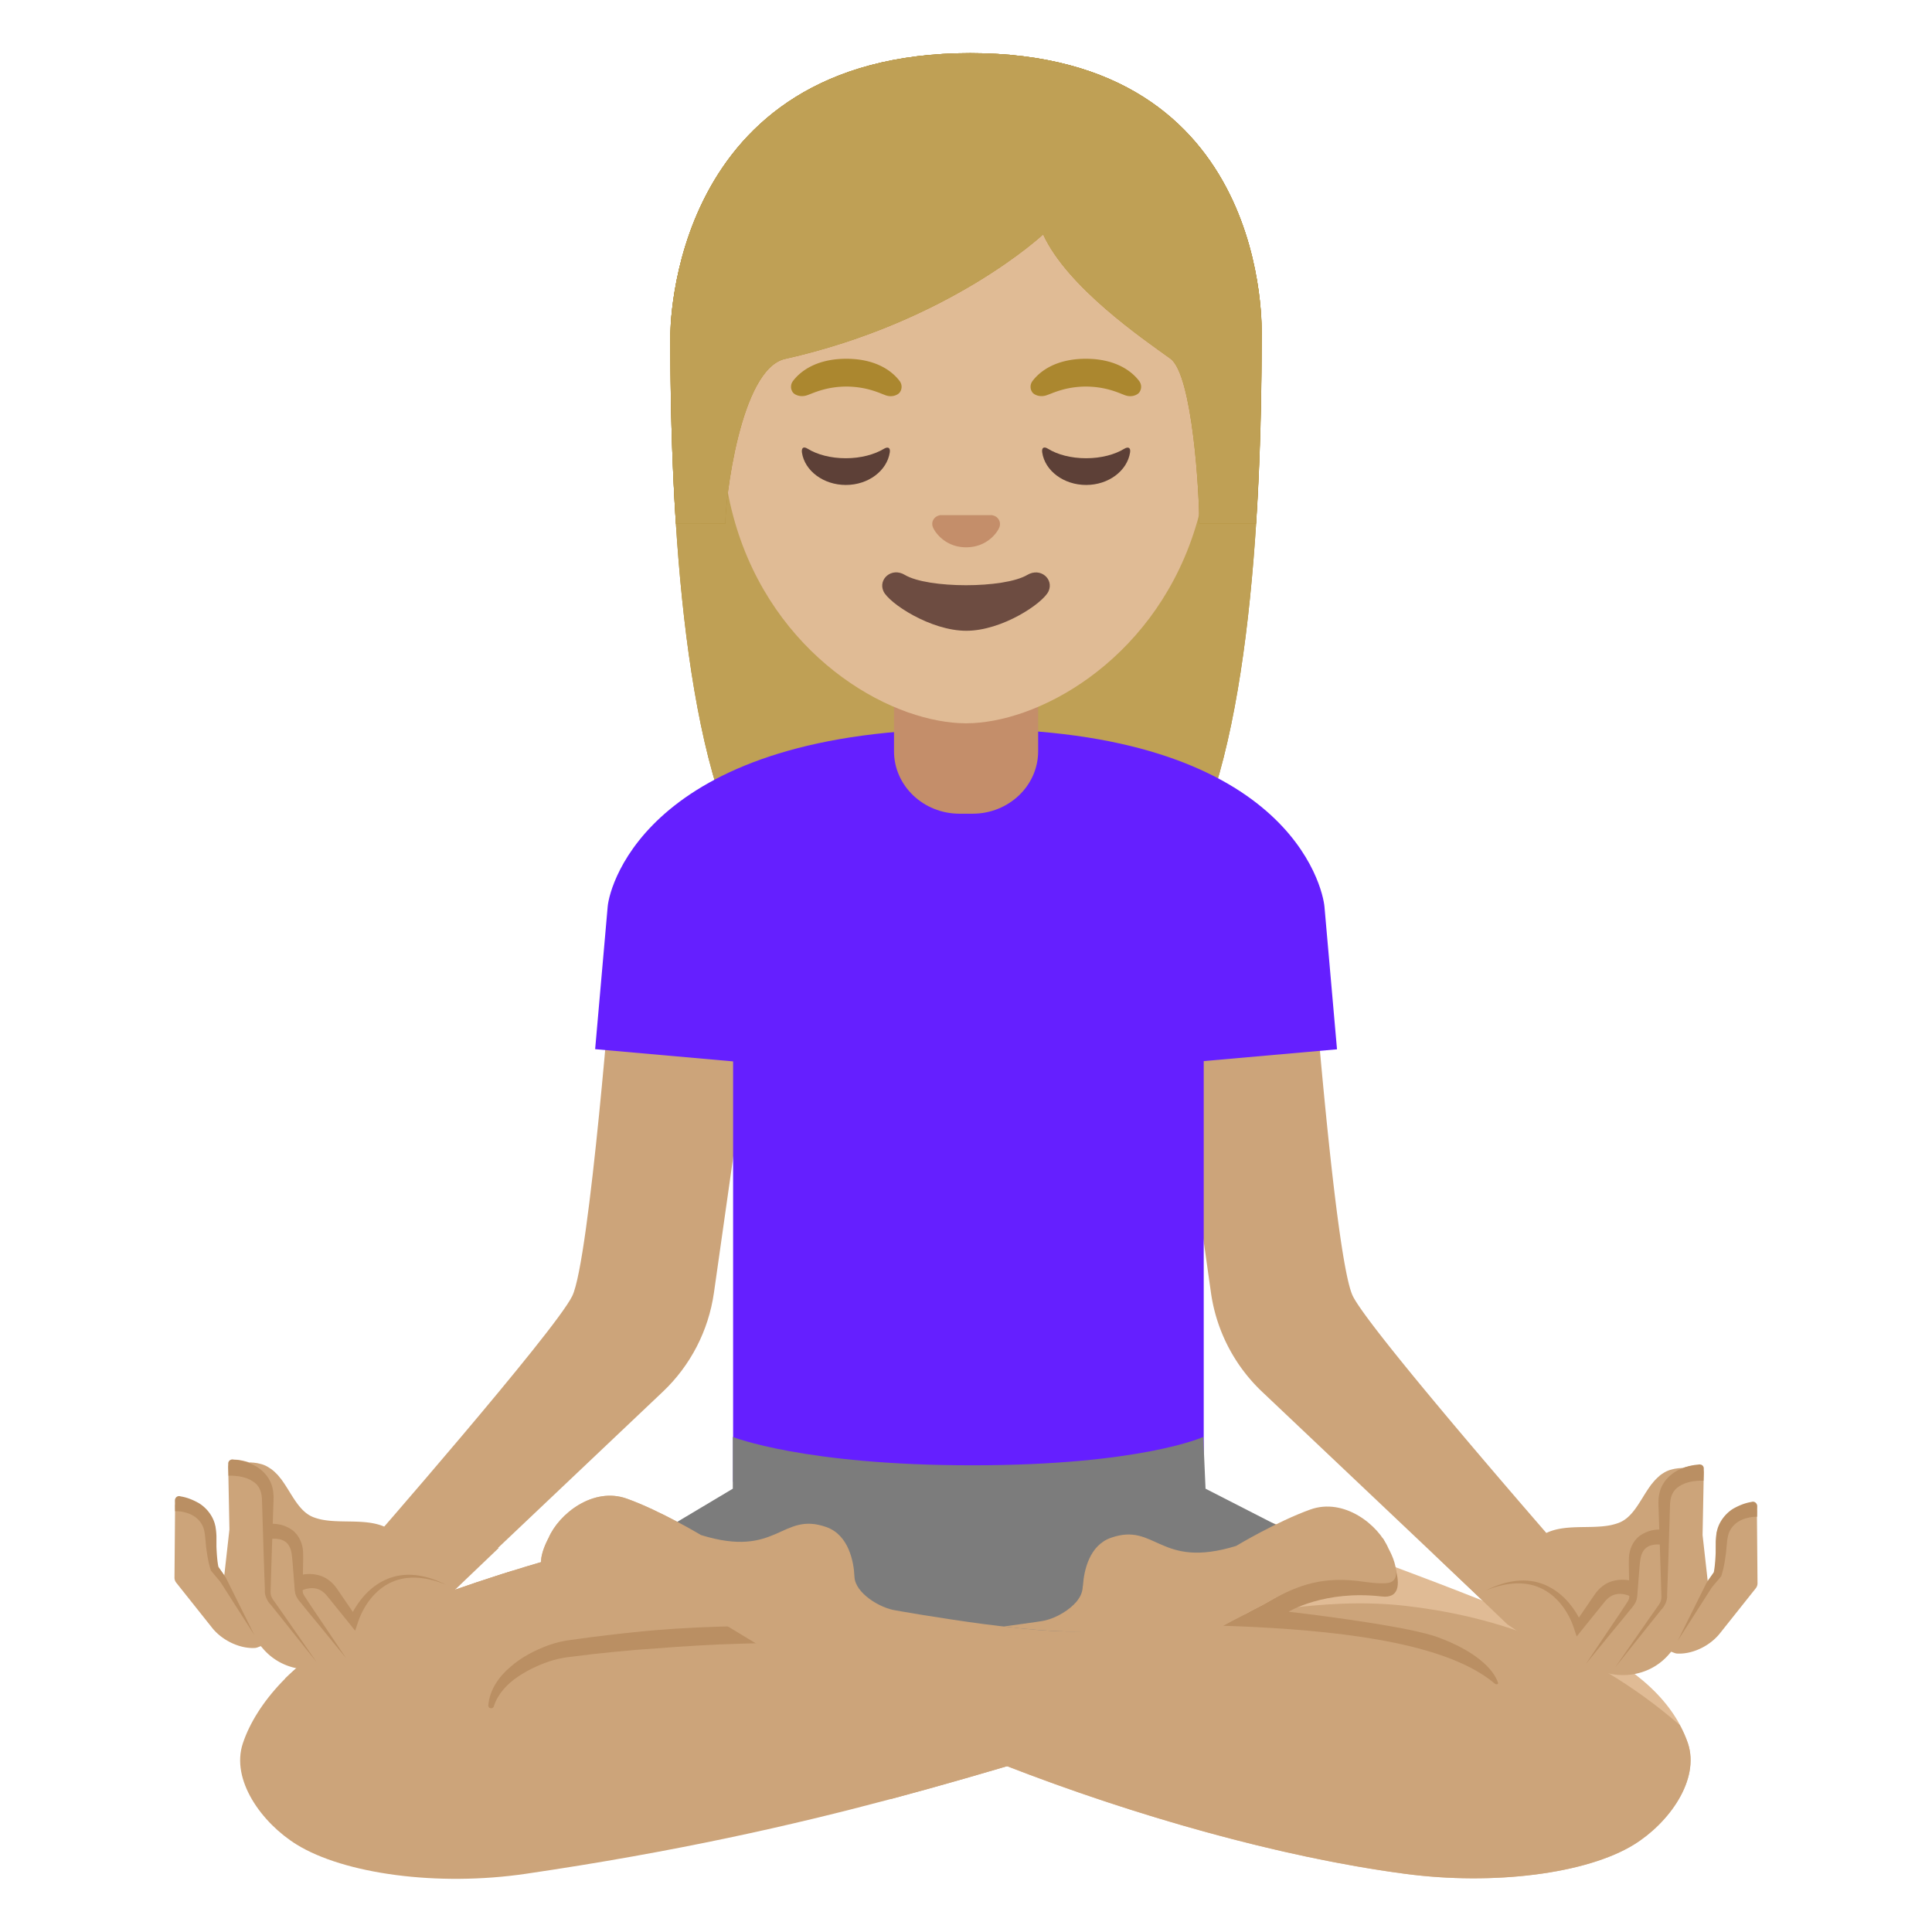<svg xmlns="http://www.w3.org/2000/svg" xml:space="preserve" id="Layer_1" x="0" y="0" version="1.1" viewBox="0 0 128 128"><path id="hair_10_" d="M64.28 3.52c-20.03 0-19.87 18.52-19.87 18.81 0 11.99.92 28.94 5.72 35.6 1.9 2.64 5.58 2.79 5.58 2.79l8.29-.01 8.29.01s3.68-.15 5.58-2.79c4.8-6.67 5.72-23.61 5.72-35.6 0-.29.72-18.81-19.31-18.81" style="fill:#ab872f"/><path id="hairHighlights_1_" d="M64.28 3.52c-20.03 0-19.87 18.52-19.87 18.81 0 11.99.92 28.94 5.72 35.6 1.9 2.64 5.58 2.79 5.58 2.79l8.29-.01 8.29.01s3.68-.15 5.58-2.79c4.8-6.67 5.72-23.61 5.72-35.6 0-.29.72-18.81-19.31-18.81" style="fill:#bfa055"/><g id="arm_6_"><path id="arm_3_" d="m77.3 64.96 9.64-1.38s1.53 19.94 2.69 22.29 13.79 16.81 13.79 16.81l-2.66 5.76-17.14-16.23a11.2 11.2 0 0 1-3.39-6.56z" style="fill:#cca47a"/></g><g id="arm_1_"><path id="arm" d="m50.24 64.96-9.64-1.38s-1.53 19.94-2.69 22.29c-1.16 2.36-13.79 16.81-13.79 16.81l2.66 5.76 17.13-16.23c1.84-1.74 3.03-4.05 3.39-6.56z" style="fill:#cca47a"/></g><path id="shirt_2_" d="m88.58 69.52-.83-9.44c-.11-1.29-2.42-11.79-23.52-11.79S40.39 58.57 40.26 60.07l-.83 9.44 9.14.81v27.85h31.18V70.3z" style="fill:#651fff"/><g id="leg_7_"><path id="leg_8_" d="M87.34 111.68c-6.66 1.15-12.43 2.9-18.92 4.83-2.92.87-5.99 1.77-9.36 2.67-6.56 1.75-14.26 3.5-24.2 4.96-5.89.87-12.07 0-15.2-1.93-2.33-1.44-4.38-4.29-3.57-6.71.89-2.68 3.55-5.66 7.3-7.45 1.55-.74 3.23-1.44 4.96-2.08 4.31-1.61 8.89-2.92 12.32-3.82 3.27-.85 5.51-1.32 5.51-1.32 4.1-.9 7.88-.92 10.88.37 5.22 2.23 32.11 10.17 30.28 10.48" style="fill:#cca47a"/></g><g id="shadow_1_"><path id="shadow_3_" d="m34.21 104.15-4.87 4.73-4.23 2.9c-.1.08-.23.12-.36.11l-1.07-.1c-.61.33-1.28.51-1.96.51-.31 0-.64-.04-.95-.1-.71-.16-1.35-.5-1.88-.99 1.16-1.14 2.59-2.16 4.23-2.96 3.29-1.6 7.18-3.03 10.81-4.18z" style="fill:#cca47a"/></g><g id="leg_6_"><path id="leg_5_" d="M108.25 122.21c-3.13 1.93-9.29 2.72-15.2 1.93-11.27-1.5-25.15-6.08-35.1-10.93-5.65-2.75-10.55-6.04-13.38-7.67-1.99-1.15-3.57-1.79-6.07-1.52-.98.11-1.3.18-1.99.15-1.4-.06-.16-2.29-.16-2.29.68-1.58 2.95-3.39 5.18-2.59s4.91 2.41 4.91 2.41c5.09 1.58 5.32-1.58 8.3-.53 1.49.52 1.83 2.3 1.87 3.3.05 1.08 1.69 2.08 2.77 2.23l6.99.83.96.11 2.5.3 7.6-5.4 1.05-.75 2.75-1.95s.75.25 2.01.69c.39.13.83.29 1.32.46 2.06.72 4.88 1.72 7.9 2.84.34.13.69.26 1.04.39 3.91 1.47 8.05 3.11 11.23 4.58 3.77 1.74 6.2 4.02 7.1 6.7.8 2.42-1.25 5.27-3.58 6.71" style="fill:#e0bb95"/></g><path id="pants_2_" d="m79.87 98.63-.15-3.43s-4.11 1.88-15.3 1.88-15.87-1.88-15.87-1.88v3.43l-7.37 4.4 22.92 10.45 24.19-10.54z" style="fill:#7c7c7c"/><g id="shadow"><path id="shadow_2_" d="M68.42 116.51c-2.92.87-5.99 1.77-9.36 2.67-1.35-.6-2.65-1.21-3.91-1.82-4.92-2.41-9.43-5.16-12.71-7.17l-.25-.14c-1.26-.78-2.35-1.45-3.26-1.98-1.83-1.06-2.56-1.24-3.52-1.24-.25 0-.5.02-.77.06l-.71.07c-.51.06-1.1.14-1.84.14-.19 0-.37-.01-.58-.02-1.19-.05-2.28-.43-3.16-1.11 4.31-1.61 8.89-2.92 12.32-3.82.42.2.84.44 1.28.69.92.54 2.06 1.23 3.34 2.02 3.25 1.99 7.69 4.72 12.51 7.07 3.17 1.55 6.66 3.06 10.36 4.48z" style="fill:#cca47a"/></g><path id="tone_27_" d="M32.35 112.99c.08-1.02.71-1.92 1.46-2.55.75-.66 1.63-1.11 2.56-1.45.45-.16 1-.29 1.45-.34l1.39-.19c.93-.11 1.86-.23 2.79-.32 1.86-.2 3.73-.31 5.6-.37s3.74-.06 5.63.07c.28.02.49.26.47.54-.02.27-.24.48-.51.47h-.02c-1.83-.03-3.69.03-5.53.1-1.85.08-3.69.22-5.53.36q-1.38.12-2.76.27l-1.38.17c-.48.05-.84.11-1.28.23-.83.24-1.65.62-2.37 1.1-.72.49-1.33 1.13-1.6 1.96v.01c-.03.1-.14.15-.24.12-.08-.02-.13-.1-.13-.18" style="fill:#ba8f63"/><g id="leg_3_"><path id="leg_4_" d="M108.25 122.21c-3.13 1.93-9.29 2.72-15.2 1.93-8.27-1.1-17.94-3.86-26.44-7.17-3.08-1.2-6.01-2.47-8.66-3.76-5.65-2.75-10.55-6.04-13.38-7.67-1.99-1.15-3.57-1.79-6.07-1.52-.98.11-1.3.18-1.99.15-1.4-.06-.16-2.29-.16-2.29.68-1.58 2.95-3.39 5.18-2.59s4.91 2.41 4.91 2.41c5.09 1.58 5.32-1.58 8.3-.53 1.49.52 1.83 2.3 1.87 3.3.05 1.08 1.69 2.08 2.77 2.23 0 0 2.85.51 5.95.92h.01l.51.06c.22.03.44.06.66.08.74.09 1.47.16 2.16.22l.19.02h.05q.015.015.03 0h.01c.75.06 1.45.09 2.05.09.95 0 1.87-.03 2.77-.09 3.1-.19 5.96-.66 8.73-1.06.78-.12 1.55-.23 2.32-.33h.01c2.75-.35 5.45-.54 8.27-.22 5.32.61 11.85 2.42 18.19 7.9.21.39.4.8.54 1.21.8 2.42-1.25 5.27-3.58 6.71" style="fill:#cca47a"/></g><path id="tone_26_" d="M95.23 108.46c-1.77-.64-6.9-1.33-9.86-1.68 0 0 2.38-1.45 6.17-1.01 2.36.28.08-3.85.08-3.85s-5.85 3.19-7.84 4.34c-.09.05-.29.16-.55.29l-.12.06c-.19.1-.4.21-.61.33-.57.29-1.17.6-1.47.77.67.02 1.33.05 2 .08 6.6.33 13.01 1.21 16.01 3.76.09.07.24.04.21-.06-.3-.92-1.52-2.12-4.02-3.03" style="fill:#ba8f63"/><g id="foot_1_"><path id="foot_2_" d="M91.83 104.89c-.68.03-1-.04-1.99-.16-2.49-.26-4.07.38-6.06 1.53-.09.05-.29.16-.55.29l-.12.06c-.19.1-.4.21-.61.33-.57.29-1.17.6-1.47.77-.06.03-.12.06-.15.08 0 0-3.68-.01-5.22.13-.31.03-.6.05-.86.07-1.33.1-2.15.1-3.8.1-.6 0-1.3-.03-2.05-.09h-.09l-.19-.02c-.69-.06-1.42-.13-2.16-.22l.06-.01h.01l2.06-.29.33-.05c.69-.09 1.6-.53 2.19-1.12.01-.01.02-.02.02-.03.08-.07.14-.14.2-.22.2-.26.33-.55.35-.86 0-.05.01-.1.02-.15.07-1.02.44-2.66 1.86-3.15 2.98-1.04 3.2 2.11 8.29.54 0 0 2.68-1.61 4.91-2.41s4.51 1 5.18 2.58c0 0 .17.3.31.67.24.66.43 1.59-.47 1.63" style="fill:#cca47a"/></g><g id="handGroup_4_"><g id="hand_5_"><path id="hand_3_" d="M116.4 100.16c0-.16-.08-.32-.22-.41s-.3-.12-.46-.06c-.06.02-1.35.48-1.94 1.73-.03.06-.05.13-.05.2l-.09 2.43c-.12.17-.3.41-.5.69l-.34-3.04.08-4.1c0-.14-.05-.28-.15-.38s-.25-.15-.38-.14c-.03 0-.4.03-.85.18h-.11c-.03 0-.06.01-.1.01-.07 0-.13.01-.2.02s-.15.02-.22.04c-.06.01-.11.03-.17.04-.07.02-.13.04-.2.07-.05.02-.1.04-.15.07-.06.03-.11.06-.17.1-.05.03-.09.06-.14.09-.05.04-.1.08-.14.12s-.09.08-.13.12l-.12.12c-.04.05-.09.1-.13.15-.03.04-.06.08-.09.11-.05.06-.1.13-.14.19-.02.02-.03.05-.05.07-.61.89-1.07 1.96-1.99 2.31q-.24.09-.51.15c-1.67.35-3.85-.3-5.11 1.15l.01.02c-.04.04-.09.08-.13.13-.34.41-1.69-.36-1.69-.36l-2.53 1.77-.29-.27-.88-.83-1.16.28 4.91 4.69 4.26 2.87c.1.08.23.12.36.1l1.06-.11a4.15 4.15 0 0 0 2.92.39c.83-.19 1.57-.64 2.12-1.29l.13-.15.21.08c.05.02.1.03.15.04.99.07 2.15-.46 2.84-1.3l2.41-3.03c.07-.09.11-.21.11-.32z" style="fill:#cca47a"/></g><path id="tone_14_" d="M112.88 97.26v.18l-.02.66c-.54-.02-1.17.08-1.59.36-.45.27-.63.71-.63 1.35l-.12 3.9-.07 1.96c.04.35-.17.77-.39.98l-.61.76-2.44 3.06 2.23-3.21.57-.81c.21-.27.29-.47.26-.79l-.06-1.96-.13-3.92c-.02-.31 0-.75.14-1.12.13-.36.68-1.49 2.59-1.64.14.01.25.09.27.24" style="fill:#ba8f63"/><path id="tone_13_" d="M116.42 99.76v.07l-.01.66c-.36-.01-.79.08-1.13.26s-.6.46-.74.82c-.06.18-.1.39-.12.6l-.07.73c-.07.49-.13.95-.3 1.48l-.01.04-.03.04-.59.7-2.27 3.55 1.89-3.8.01-.02.49-.71c.08-.4.11-.88.13-1.34v-.7c.01-.27.04-.55.11-.82.16-.56.56-1.06 1.04-1.36.39-.22.78-.38 1.21-.45a.4.4 0 0 1 .11-.02h.01c.14.01.25.12.27.27" style="fill:#ba8f63"/><g id="tone_11_"><path id="tone_3_" d="M101.21 104.94s3.73-3.67 8.74-3.28c0 0-2.12-.1-1.75 3.58 0 0-1.48-1.49-3.55 2.39-.01.01-1.2-3.16-3.44-2.69" style="fill:#cca47a"/></g><path id="tone_10_" d="M110.11 102.35c-.3-.06-.7-.02-.95.13-.26.15-.42.44-.48.82-.06.39-.08.87-.12 1.3l-.05.66c-.03.22-.01.43-.08.72-.08.28-.27.49-.4.64l-.42.52-.85 1.03-1.69 2.07 1.49-2.22.75-1.11.37-.56c.13-.2.24-.34.26-.5.03-.14 0-.38 0-.61l-.01-.67c0-.46-.03-.88-.01-1.37.02-.5.24-1.1.73-1.46.5-.35 1.03-.44 1.61-.4z" style="fill:#ba8f63"/><path id="tone_9_" d="M107.96 105.74c-.23-.11-.59-.18-.86-.12-.29.04-.55.22-.76.47l-1.52 1.88-.36.45-.18-.54c-.36-1.1-1.13-2.19-2.24-2.68-1.12-.51-2.46-.31-3.61.18 1.11-.57 2.45-.91 3.72-.46.62.22 1.18.61 1.63 1.09.45.49.81 1.04 1.07 1.68l-.54-.09 1.37-2c.27-.38.69-.74 1.2-.86.51-.13.99-.1 1.5.09z" style="fill:#ba8f63"/></g><g id="handGroup_1_"><g id="hand_2_"><path id="hand" d="M11.6 99.79c0-.16.08-.32.22-.41.13-.09.3-.12.46-.06.06.02 1.35.48 1.94 1.73.03.06.05.13.05.2l.09 2.43c.12.17.3.41.5.69l.34-3.04-.08-4.1c0-.14.05-.28.16-.38.1-.1.25-.15.38-.14.03 0 .4.03.85.18h.11c.03 0 .06.01.1.01.07 0 .13.01.2.02.08.01.15.02.22.04.06.01.11.03.17.04.07.02.13.04.2.07.05.02.1.04.15.07.06.03.11.06.17.1.05.03.09.06.14.09l.15.12c.05.04.09.08.13.12l.12.12c.05.05.09.1.13.15.03.04.06.08.09.11.05.06.1.13.14.19.02.02.03.05.05.07.61.89 1.07 1.96 1.99 2.31q.24.09.51.15c1.67.35 3.85-.3 5.11 1.15l-.01.02c.04.04.09.08.13.13.34.41 1.69-.36 1.69-.36l2.52 1.77.28-.27.88-.83 1.16.28-4.91 4.69-4.26 2.87c-.1.08-.23.12-.36.1l-1.06-.11a4.15 4.15 0 0 1-2.92.39c-.83-.19-1.57-.64-2.12-1.29l-.13-.15-.21.08c-.05.02-.1.03-.15.04-.98.07-2.15-.46-2.84-1.3l-2.41-3.03a.54.54 0 0 1-.11-.32z" style="fill:#cca47a"/></g><path id="tone_7_" d="M11.59 99.39v.07l.01.66c.36-.01.79.08 1.13.26s.6.46.74.82c.06.18.1.39.12.6l.07.73c.07.49.13.95.3 1.48l.01.04.03.04.59.7 2.27 3.55-1.89-3.8-.01-.02-.49-.71c-.08-.4-.11-.88-.13-1.34v-.7c-.01-.27-.04-.55-.11-.82-.16-.56-.56-1.06-1.05-1.36-.39-.22-.78-.38-1.21-.45a.4.4 0 0 0-.11-.02h-.01c-.14.01-.25.12-.26.27" style="fill:#ba8f63"/><g id="tone_6_"><path id="tone_2_" d="M26.79 104.57s-3.73-3.67-8.74-3.28c0 0 2.12-.1 1.75 3.58 0 0 1.48-1.49 3.55 2.39 0 .01 1.2-3.16 3.44-2.69" style="fill:#cca47a"/></g><path id="tone_5_" d="M17.89 101.97c.3-.06.7-.02.95.13.26.15.42.44.48.82.06.39.08.87.12 1.3l.05.66c.03.22.01.43.08.72.08.28.27.49.4.64l.42.52.85 1.03 1.69 2.07-1.49-2.22-.75-1.11-.37-.56c-.13-.2-.24-.34-.26-.5-.03-.14 0-.38 0-.61l.01-.67c0-.46.03-.88.01-1.37-.02-.5-.24-1.1-.73-1.46-.5-.35-1.03-.44-1.61-.4z" style="fill:#ba8f63"/><path id="tone_4_" d="M20.03 105.36c.23-.11.59-.18.86-.12.29.04.55.22.76.47l1.52 1.88.36.45.18-.54c.36-1.1 1.13-2.19 2.24-2.68 1.12-.51 2.46-.31 3.61.18-1.11-.57-2.45-.91-3.72-.46-.62.22-1.18.61-1.63 1.09-.45.49-.81 1.04-1.08 1.68l.54-.09-1.37-2c-.27-.38-.69-.74-1.2-.86-.51-.13-.99-.1-1.5.09z" style="fill:#ba8f63"/><path id="tone_1_" d="M15.12 96.93v.18l.02.66c.54-.02 1.17.08 1.59.36.45.27.63.71.63 1.35l.12 3.9.07 1.96c-.04.35.17.77.39.98l.61.76 2.44 3.06-2.23-3.21-.57-.81c-.21-.27-.29-.47-.26-.79l.06-1.96.13-3.92c.02-.31 0-.75-.14-1.12-.13-.36-.68-1.49-2.59-1.64-.14.01-.25.1-.27.24" style="fill:#ba8f63"/></g><g id="neck_1_"><path id="neck" d="M64 44.72h-4.77v5.05c0 2.28 1.94 4.14 4.34 4.14h.87c2.39 0 4.34-1.85 4.34-4.14v-5.05z" style="fill:#c48e6a"/></g><g id="head_1_"><path id="head" d="M64 8.74c-8.4 0-16.18 6.24-16.18 19.49 0 10.64 6.59 16.93 12.32 18.96 1.37.48 2.69.73 3.86.73 1.16 0 2.47-.24 3.83-.72 5.74-2.02 12.35-8.32 12.35-18.97C80.18 14.99 72.4 8.74 64 8.74" style="fill:#e0bb95"/></g><path id="mouth_1_" d="M68.06 38.09c-1.54.91-6.58.91-8.11 0-.88-.53-1.78.28-1.42 1.08.36.79 3.11 2.62 5.49 2.62s5.09-1.83 5.45-2.62c.36-.8-.53-1.6-1.41-1.08" style="fill:#6d4c41"/><path id="nose_1_" d="M65.86 34.17c-.05-.02-.1-.03-.15-.04H62.3c-.05.01-.1.02-.15.04-.31.12-.48.45-.33.79s.83 1.3 2.19 1.3c1.37 0 2.05-.96 2.19-1.3a.583.583 0 0 0-.34-.79" style="fill:#c48e6a"/><path d="M56.04 30.36c-1 0-1.9-.24-2.53-.63-.27-.17-.42-.07-.38.25.18 1.21 1.42 2.15 2.91 2.15s2.72-.94 2.91-2.15c.05-.31-.11-.41-.38-.25-.63.38-1.53.63-2.53.63M71.96 30.36c-1 0-1.9-.24-2.53-.63-.27-.17-.43-.07-.38.25.18 1.21 1.42 2.15 2.91 2.15s2.72-.94 2.91-2.15c.05-.31-.11-.41-.38-.25-.62.38-1.52.63-2.53.63" style="fill:#5d4037" id="eyes"/><path d="M59.6 25.24c-.45-.6-1.5-1.47-3.53-1.47s-3.08.87-3.53 1.47a.63.63 0 0 0-.01.76c.13.17.51.33.93.19s1.24-.57 2.61-.58c1.37.01 2.19.43 2.61.58s.8-.02.93-.19a.63.63 0 0 0-.01-.76M75.47 25.24c-.45-.6-1.5-1.47-3.53-1.47s-3.08.87-3.53 1.47a.63.63 0 0 0-.01.76c.13.17.51.33.93.19s1.24-.57 2.61-.58c1.37.01 2.19.43 2.61.58s.8-.02.93-.19a.63.63 0 0 0-.01-.76" style="fill:#ab872f" id="eyebrows"/><path id="hair_5_" d="M64.28 3.52c-20.03 0-19.87 18.52-19.87 18.81 0 3.79.09 8.07.37 12.37l3.28-.01c-.03-1.42.97-10.24 3.95-10.91 10.92-2.45 17.1-8.25 17.1-8.25 1.61 3.51 6.63 6.93 8.43 8.23 1.48 1.07 1.93 9.06 1.91 10.93h3.76c0-.03.01-.05.01-.08.27-4.27.36-8.53.36-12.29.01-.28.73-18.8-19.3-18.8" style="fill:#ab872f"/><path id="hairHighlights" d="M64.28 3.52c-20.03 0-19.87 18.52-19.87 18.81 0 3.79.09 8.07.37 12.37l3.28-.01c-.03-1.42.97-10.24 3.95-10.91 10.92-2.45 17.1-8.25 17.1-8.25 1.61 3.51 6.63 6.93 8.43 8.23 1.48 1.07 1.93 9.06 1.91 10.93h3.76c0-.03.01-.05.01-.08.27-4.27.36-8.53.36-12.29.01-.28.73-18.8-19.3-18.8" style="fill:#bfa055"/></svg>